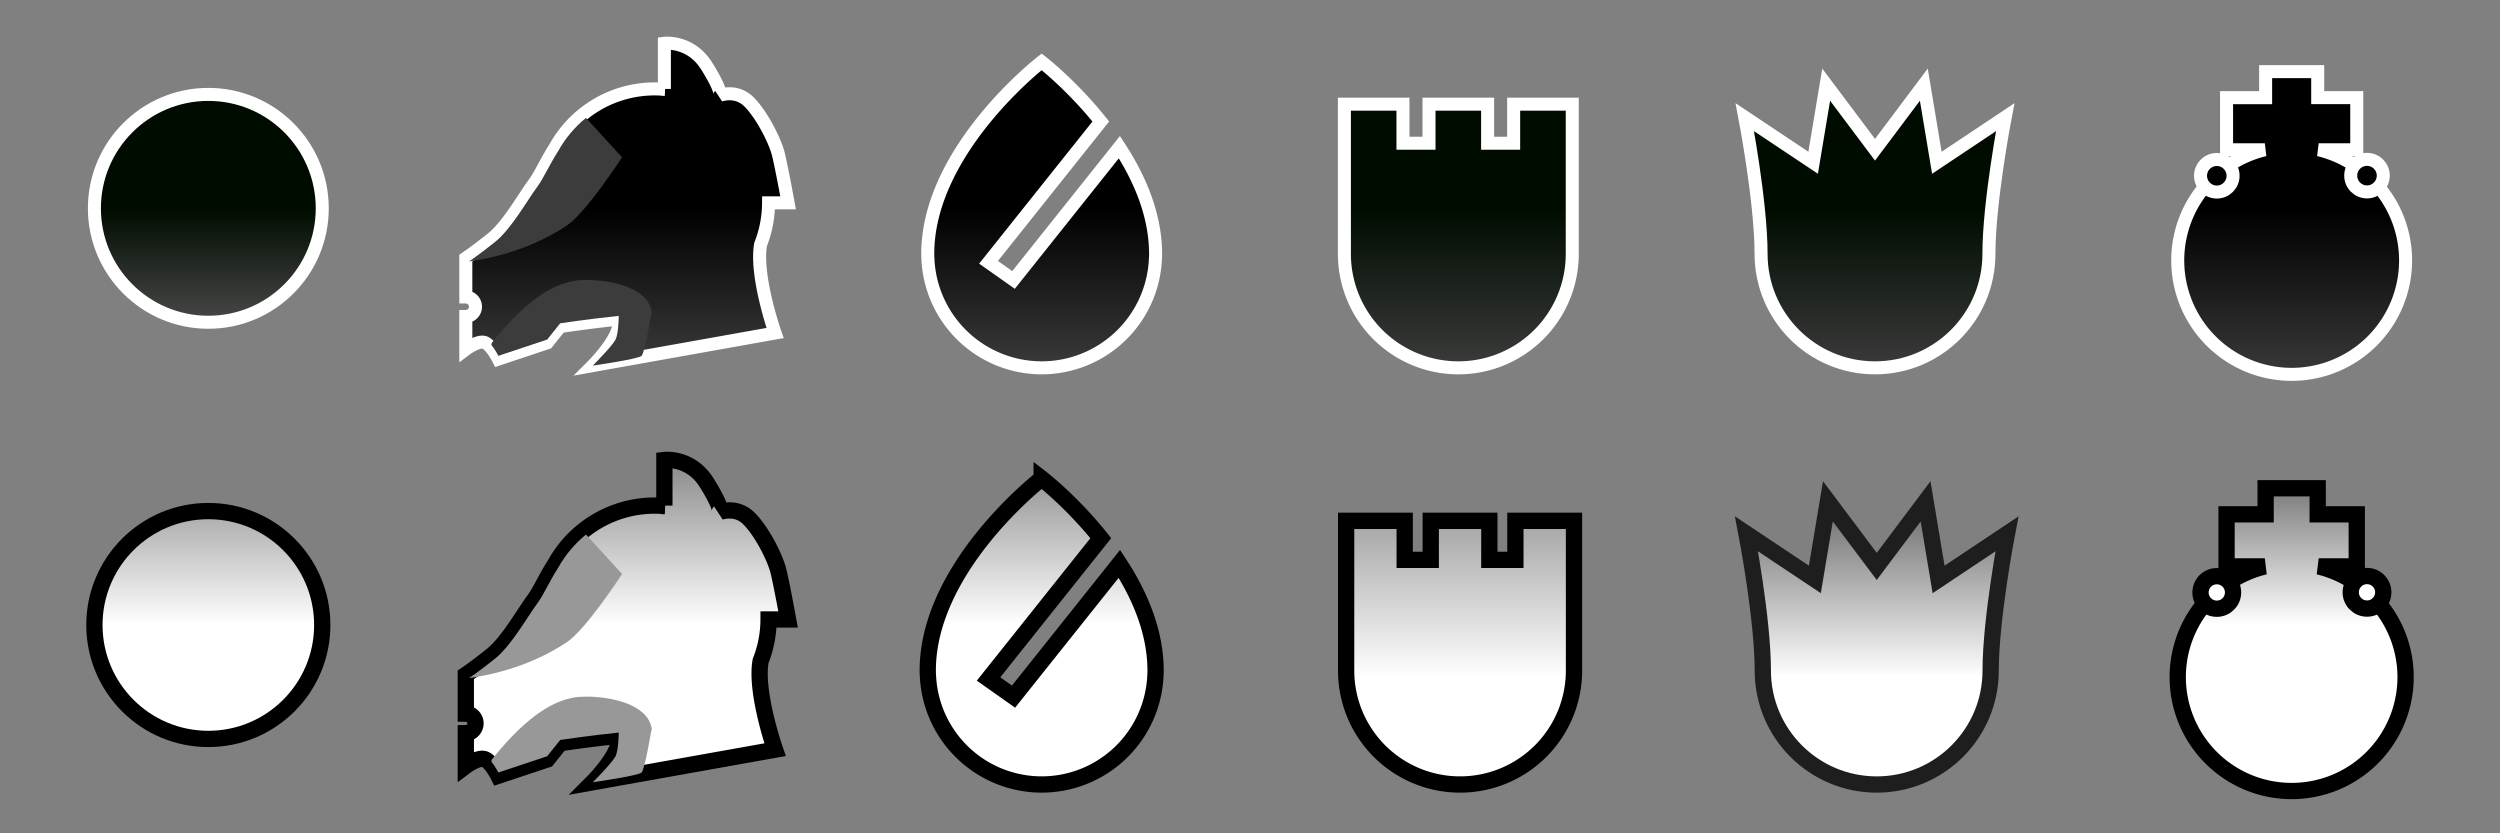 <?xml version="1.0" encoding="UTF-8" standalone="no"?>
<!-- Created with Inkscape (http://www.inkscape.org/) -->

<svg
   width="768"
   height="256"
   viewBox="0 0 203.2 67.733"
   version="1.1"
   id="svg5"
   sodipodi:docname="pieces.svg"
   inkscape:version="1.1.2 (0a00cf5339, 2022-02-04)"
   xmlns:inkscape="http://www.inkscape.org/namespaces/inkscape"
   xmlns:sodipodi="http://sodipodi.sourceforge.net/DTD/sodipodi-0.dtd"
   xmlns:xlink="http://www.w3.org/1999/xlink"
   xmlns="http://www.w3.org/2000/svg"
   xmlns:svg="http://www.w3.org/2000/svg">
  <rect x="0" y="0" width="203.2" height="67.733" fill="#808080" stroke="none"/>
  <sodipodi:namedview
     id="namedview7"
     pagecolor="#397d23"
     bordercolor="#666666"
     borderopacity="1.0"
     inkscape:pageshadow="2"
     inkscape:pageopacity="0"
     inkscape:pagecheckerboard="0"
     inkscape:document-units="px"
     showgrid="true"
     units="px"
     width="768px"
     inkscape:zoom="1.0998546"
     inkscape:cx="309.58637"
     inkscape:cy="84.102025"
     inkscape:window-width="2560"
     inkscape:window-height="1403"
     inkscape:window-x="0"
     inkscape:window-y="0"
     inkscape:window-maximized="1"
     inkscape:current-layer="layer1"
     showguides="true"
     inkscape:guide-bbox="true"
     objecttolerance="10000">
    <inkscape:grid
       type="xygrid"
       id="grid862"
       empspacing="16" />
    <sodipodi:guide
       position="0,67.733"
       orientation="1,0"
       id="guide869" />
    <sodipodi:guide
       position="33.867,67.733"
       orientation="1,0"
       id="guide871" />
    <sodipodi:guide
       position="67.733,67.733"
       orientation="1,0"
       id="guide873" />
    <sodipodi:guide
       position="101.6,67.733"
       orientation="1,0"
       id="guide875" />
    <sodipodi:guide
       position="135.467,67.733"
       orientation="1,0"
       id="guide877" />
    <sodipodi:guide
       position="169.333,67.733"
       orientation="1,0"
       id="guide879" />
    <sodipodi:guide
       position="203.2,33.867"
       orientation="1,0"
       id="guide881" />
    <sodipodi:guide
       position="33.867,67.733"
       orientation="0,-1"
       id="guide883" />
    <sodipodi:guide
       position="33.867,33.867"
       orientation="0,-1"
       id="guide885" />
    <sodipodi:guide
       position="33.867,-9.6254858e-13"
       orientation="0,-1"
       id="guide887" />
  </sodipodi:namedview>
  <defs
     id="defs2">
    <linearGradient
       inkscape:collect="always"
       id="linearGradient2938">
      <stop
         style="stop-color:#000000;stop-opacity:1"
         offset="0"
         id="stop2934" />
      <stop
         style="stop-color:#353535;stop-opacity:1"
         offset="1"
         id="stop2936" />
    </linearGradient>
    <linearGradient
       inkscape:collect="always"
       id="linearGradient2738">
      <stop
         style="stop-color:#000c00;stop-opacity:1;"
         offset="0"
         id="stop2734" />
      <stop
         style="stop-color:#393939;stop-opacity:1"
         offset="1"
         id="stop2736" />
    </linearGradient>
    <linearGradient
       inkscape:collect="always"
       id="linearGradient2282">
      <stop
         style="stop-color:#000c00;stop-opacity:1;"
         offset="0"
         id="stop2278" />
      <stop
         style="stop-color:#3b3b3b;stop-opacity:1"
         offset="1"
         id="stop2280" />
    </linearGradient>
    <linearGradient
       inkscape:collect="always"
       id="linearGradient1506">
      <stop
         style="stop-color:#000000;stop-opacity:1"
         offset="0"
         id="stop1502" />
      <stop
         style="stop-color:#393939;stop-opacity:1"
         offset="1"
         id="stop1504" />
    </linearGradient>
    <linearGradient
       inkscape:collect="always"
       id="linearGradient1114">
      <stop
         style="stop-color:#000000;stop-opacity:1;"
         offset="0"
         id="stop1110" />
      <stop
         style="stop-color:#3a3a3a;stop-opacity:1"
         offset="1"
         id="stop1112" />
    </linearGradient>
    <linearGradient
       inkscape:collect="always"
       id="linearGradient884">
      <stop
         style="stop-color:#000c00;stop-opacity:1;"
         offset="0"
         id="stop880" />
      <stop
         style="stop-color:#424242;stop-opacity:1"
         offset="1"
         id="stop882" />
    </linearGradient>
    <linearGradient
       inkscape:collect="always"
       id="linearGradient9717">
      <stop
         style="stop-color:#ffffff;stop-opacity:1;"
         offset="0"
         id="stop9713" />
      <stop
         style="stop-color:#696969;stop-opacity:1"
         offset="1"
         id="stop9715" />
    </linearGradient>
    <linearGradient
       inkscape:collect="always"
       id="linearGradient9359">
      <stop
         style="stop-color:#ffffff;stop-opacity:1;"
         offset="0"
         id="stop9355" />
      <stop
         style="stop-color:#7a7a7a;stop-opacity:1"
         offset="1"
         id="stop9357" />
    </linearGradient>
    <linearGradient
       inkscape:collect="always"
       id="linearGradient8409">
      <stop
         style="stop-color:#ffffff;stop-opacity:1;"
         offset="0"
         id="stop8405" />
      <stop
         style="stop-color:#a5a5a5;stop-opacity:1"
         offset="1"
         id="stop8407" />
    </linearGradient>
    <linearGradient
       inkscape:collect="always"
       id="linearGradient8112">
      <stop
         style="stop-color:#ffffff;stop-opacity:1;"
         offset="0"
         id="stop8108" />
      <stop
         style="stop-color:#979797;stop-opacity:1"
         offset="1"
         id="stop8110" />
    </linearGradient>
    <linearGradient
       inkscape:collect="always"
       id="linearGradient7738">
      <stop
         style="stop-color:#ffffff;stop-opacity:1;"
         offset="0"
         id="stop7734" />
      <stop
         style="stop-color:#909090;stop-opacity:1"
         offset="1"
         id="stop7736" />
    </linearGradient>
    <linearGradient
       inkscape:collect="always"
       id="linearGradient5698">
      <stop
         style="stop-color:#ffffff;stop-opacity:1"
         offset="0"
         id="stop5702" />
      <stop
         style="stop-color:#b2b2b2;stop-opacity:1"
         offset="1"
         id="stop5704" />
    </linearGradient>
    <linearGradient
       id="linearGradient5292"
       inkscape:swatch="solid">
      <stop
         style="stop-color:#ffffff;stop-opacity:1;"
         offset="0"
         id="stop5290" />
    </linearGradient>
    <linearGradient
       inkscape:collect="always"
       xlink:href="#linearGradient5698"
       id="linearGradient5700"
       x1="16.933"
       y1="50.8"
       x2="16.933"
       y2="42.333"
       gradientUnits="userSpaceOnUse" />
    <linearGradient
       inkscape:collect="always"
       xlink:href="#linearGradient7738"
       id="linearGradient7740"
       x1="50.8"
       y1="50.8"
       x2="50.8"
       y2="38.1"
       gradientUnits="userSpaceOnUse" />
    <linearGradient
       inkscape:collect="always"
       xlink:href="#linearGradient8112"
       id="linearGradient8114"
       x1="84.667"
       y1="50.8"
       x2="84.667"
       y2="38.894"
       gradientUnits="userSpaceOnUse" />
    <linearGradient
       inkscape:collect="always"
       xlink:href="#linearGradient8409"
       id="linearGradient8411"
       x1="118.533"
       y1="55.033"
       x2="118.533"
       y2="42.333"
       gradientUnits="userSpaceOnUse" />
    <linearGradient
       inkscape:collect="always"
       xlink:href="#linearGradient9359"
       id="linearGradient9361"
       x1="152.4"
       y1="55.033"
       x2="152.4"
       y2="42.333"
       gradientUnits="userSpaceOnUse" />
    <linearGradient
       inkscape:collect="always"
       xlink:href="#linearGradient9717"
       id="linearGradient9719"
       x1="186.267"
       y1="50.8"
       x2="186.267"
       y2="38.1"
       gradientUnits="userSpaceOnUse" />
    <linearGradient
       inkscape:collect="always"
       xlink:href="#linearGradient884"
       id="linearGradient886"
       x1="16.933"
       y1="16.933"
       x2="16.933"
       y2="25.4"
       gradientUnits="userSpaceOnUse" />
    <linearGradient
       inkscape:collect="always"
       xlink:href="#linearGradient1114"
       id="linearGradient1116"
       x1="17.172"
       y1="16.851"
       x2="17.172"
       y2="29.551"
       gradientUnits="userSpaceOnUse" />
    <linearGradient
       inkscape:collect="always"
       xlink:href="#linearGradient1506"
       id="linearGradient1508"
       x1="84.667"
       y1="16.933"
       x2="84.667"
       y2="29.633"
       gradientUnits="userSpaceOnUse" />
    <linearGradient
       inkscape:collect="always"
       xlink:href="#linearGradient2282"
       id="linearGradient2284"
       x1="118.533"
       y1="16.933"
       x2="118.533"
       y2="29.898"
       gradientUnits="userSpaceOnUse" />
    <linearGradient
       inkscape:collect="always"
       xlink:href="#linearGradient2738"
       id="linearGradient2740"
       x1="152.4"
       y1="16.933"
       x2="152.4"
       y2="29.633"
       gradientUnits="userSpaceOnUse" />
    <linearGradient
       inkscape:collect="always"
       xlink:href="#linearGradient2938"
       id="linearGradient2940"
       x1="16.933"
       y1="15.875"
       x2="16.933"
       y2="28.575"
       gradientUnits="userSpaceOnUse" />
  </defs>
  <g
     inkscape:label="Layer 1"
     inkscape:groupmode="layer"
     id="layer1">
    <path
       id="path321"
       style="fill:url(#linearGradient1508);fill-opacity:1;fill-rule:evenodd;stroke:#ffffff;stroke-width:1.058;stroke-miterlimit:4;stroke-dasharray:none;stroke-opacity:1"
       d="m 84.667,5.027 c 0,0 -9.26,7.144 -9.26,15.61 0,0.14 0.005,0.278 0.015,0.414 a 9.26,9.26 0 0 0 9.245,8.846 9.26,9.26 0 0 0 9.245,-8.846 c 0.01,-0.136 0.015,-0.274 0.015,-0.414 a 9.26,9.26 0 0 0 -0.005,-0.281 c -0.074,-3.077 -1.353,-5.97 -2.938,-8.395 L 82.381,22.754 80.349,21.32 89.472,9.875 C 87.1,6.905 84.667,5.027 84.667,5.027 Z" />
    <g
       id="g853"
       transform="translate(33.628,0.083)">
      <path
         id="path321-6"
         style="fill:url(#linearGradient1116);fill-opacity:1;fill-rule:evenodd;stroke:#ffffff;stroke-width:1.058;stroke-miterlimit:4;stroke-dasharray:none;stroke-opacity:1"
         d="m 20.577,3.429 c -0.13,0.001 -0.204,0.01 -0.204,0.01 v 3.704 l 0.035,0.038 a 9.26,9.26 0 0 0 -0.828,-0.038 9.26,9.26 0 0 0 -8.097,4.776 c -0.748,1.173 -1.221,2.268 -1.692,2.896 -0.794,1.058 -2.117,3.44 -3.44,4.498 -1.323,1.058 -2.117,1.587 -2.117,1.587 v 3.155 a 0.794,0.794 0 0 1 0.786,0.793 0.794,0.794 0 0 1 -0.786,0.792 v 2.668 c 0,0 1.058,-0.794 1.588,-0.529 0.529,0.265 1.058,1.323 1.058,1.323 l 3.969,-1.323 1.058,-1.323 c 0,0 2.558,-0.384 4.918,-0.618 l -0.155,0.088 c 0.265,1.323 -2.117,3.704 -2.117,3.704 l 14.817,-2.646 c 0,0 -1.632,-4.664 -1.175,-7.205 a 9.26,9.26 0 0 0 0.646,-3.378 h 1.587 c 0,0 -0.529,-2.91 -0.794,-3.969 -0.265,-1.058 -1.323,-3.175 -2.381,-4.233 -1.058,-1.058 -2.381,-0.529 -2.381,-0.529 0,0 0.265,-0.265 -1.058,-2.381 -1.075,-1.72 -2.674,-1.867 -3.235,-1.862 z" />
      <path
         id="path321-3"
         style="fill:#3c3c3c;fill-opacity:1;fill-rule:evenodd;stroke:none;stroke-width:1.058;stroke-miterlimit:4;stroke-dasharray:none;stroke-opacity:1"
         d="m 13.988,9.509 c -0.91,0.742 -1.671,1.65 -2.241,2.676 -0.748,1.173 -1.221,2.268 -1.692,2.896 -0.794,1.058 -2.117,3.44 -3.44,4.498 -1.323,1.058 -2.117,1.587 -2.117,1.587 C 8.202,20.638 10.848,19.315 12.435,18.256 14.023,17.198 16.933,12.7 16.933,12.7 L 14.023,9.525 Z"
         sodipodi:nodetypes="ccsscsccc" />
      <path
         id="path321-7"
         style="fill:#3c3c3c;fill-opacity:1;fill-rule:evenodd;stroke:none;stroke-width:1.058;stroke-miterlimit:4;stroke-dasharray:none;stroke-opacity:1"
         d="m 13.997,22.671 c -0.424,0.002 -0.784,0.033 -1.032,0.083 -1.323,0.265 -3.44,1.058 -6.615,5.027 0,0 -0.036,0.132 -0.045,0.165 0.326,0.398 0.574,0.893 0.574,0.893 L 10.848,27.517 11.906,26.194 c 0,0 2.446,-0.366 4.759,-0.6 -0.009,0.433 -0.052,1.504 -0.261,1.923 -0.265,0.529 -1.852,2.117 -1.852,2.117 0,0 3.704,-0.529 3.969,-0.794 0.263,-0.263 0.788,-3.405 0.793,-3.434 0.014,-2.88e-4 0.029,-7.89e-4 0.043,-10e-4 -0.009,-0.092 -0.023,-0.182 -0.042,-0.269 -0.43,-1.935 -3.48,-2.472 -5.318,-2.464 z" />
    </g>
    <circle
       style="fill:url(#linearGradient886);fill-opacity:1;fill-rule:evenodd;stroke:#ffffff;stroke-width:1.058;stroke-miterlimit:4;stroke-dasharray:none;stroke-opacity:1"
       id="path321-75"
       cx="16.933"
       cy="16.933"
       r="9.26" />
    <path
       id="path321-35"
       style="fill:url(#linearGradient2284);fill-opacity:1;fill-rule:evenodd;stroke:#ffffff;stroke-width:1.058;stroke-miterlimit:4;stroke-dasharray:none;stroke-opacity:1"
       d="m 109.273,8.467 v 3.175 3.969 5.027 a 9.26,9.26 0 0 0 9.26,9.26 9.26,9.26 0 0 0 9.26,-9.26 V 15.61 11.642 8.467 h -4.763 v 3.175 h -2.117 V 8.467 h -4.763 v 3.175 h -2.117 V 8.467 Z" />
    <path
       id="path321-9"
       style="fill:url(#linearGradient2740);fill-opacity:1;fill-rule:evenodd;stroke:#ffffff;stroke-width:1.058;stroke-miterlimit:4;stroke-dasharray:none;stroke-opacity:1"
       d="m 148.431,6.879 -1.058,6.35 -5.556,-3.704 c 0,0 1.323,6.879 1.323,11.113 0,5.114 4.146,9.26 9.26,9.26 5.114,0 9.26,-4.146 9.26,-9.26 0,-4.233 1.323,-11.113 1.323,-11.113 L 157.427,13.229 156.369,6.879 152.4,12.171 Z"
       sodipodi:nodetypes="cccsssccccc" />
    <g
       id="g834"
       transform="translate(169.333,1.058)">
      <path
         id="path321-1"
         style="fill:url(#linearGradient2940);fill-opacity:1;fill-rule:evenodd;stroke:#ffffff;stroke-width:1.058;stroke-miterlimit:4;stroke-dasharray:none;stroke-opacity:1"
         d="m 14.817,4.763 v 2.117 h -3.175 v 4.233 h 3.109 a 9.26,9.26 0 0 0 -7.078,8.996 9.26,9.26 0 0 0 9.26,9.26 9.26,9.26 0 0 0 9.26,-9.26 9.26,9.26 0 0 0 -7.065,-8.996 h 3.096 V 6.879 H 19.05 V 4.763 Z" />
      <circle
         style="fill:#000000;stroke:#ffffff;stroke-width:1.058;stroke-miterlimit:4;stroke-dasharray:none;stroke-opacity:1"
         id="path1330"
         cx="10.848"
         cy="13.229"
         r="1.323" />
      <circle
         style="fill:#000000;stroke:#ffffff;stroke-width:1.058;stroke-miterlimit:4;stroke-dasharray:none;stroke-opacity:1"
         id="path1330-6"
         cx="23.056"
         cy="13.217"
         r="1.323" />
    </g>
    <path
       id="path321-2"
       style="fill:url(#linearGradient8114);fill-opacity:1;fill-rule:evenodd;stroke:#000000;stroke-width:1.323;stroke-miterlimit:4;stroke-dasharray:none;stroke-opacity:1"
       d="m 84.667,38.894 c 0,0 -9.26,7.144 -9.26,15.61 0,0.14 0.005,0.278 0.015,0.414 a 9.26,9.26 0 0 0 9.245,8.846 9.26,9.26 0 0 0 9.245,-8.846 c 0.01,-0.136 0.015,-0.274 0.015,-0.414 a 9.26,9.26 0 0 0 -0.005,-0.281 c -0.074,-3.077 -1.353,-5.97 -2.938,-8.395 L 82.381,56.621 80.349,55.187 89.472,43.742 C 87.1,40.772 84.667,38.894 84.667,38.894 Z" />
    <path
       id="path321-35-0"
       style="fill:url(#linearGradient8411);fill-opacity:1;fill-rule:evenodd;stroke:#000000;stroke-width:1.323;stroke-miterlimit:4;stroke-dasharray:none;stroke-opacity:1"
       d="m 109.414,42.333 v 3.175 3.969 5.027 a 9.26,9.26 0 0 0 9.26,9.26 9.26,9.26 0 0 0 9.26,-9.26 v -5.027 -3.969 -3.175 h -4.763 v 3.175 h -2.117 v -3.175 h -4.763 v 3.175 h -2.117 v -3.175 z" />
    <path
       id="path321-9-6"
       style="fill:url(#linearGradient9361);fill-opacity:1;fill-rule:evenodd;stroke:#1e1e1e;stroke-width:1.323;stroke-miterlimit:4;stroke-dasharray:none;stroke-opacity:1"
       d="m 148.572,40.746 -1.058,6.35 -5.556,-3.704 c 0,0 1.323,6.879 1.323,11.113 0,5.114 4.146,9.26 9.26,9.26 5.114,0 9.26,-4.146 9.26,-9.26 0,-4.233 1.323,-11.113 1.323,-11.113 l -5.556,3.704 -1.058,-6.35 -3.969,5.292 z"
       sodipodi:nodetypes="cccsssccccc" />
    <path
       id="path321-1-6"
       style="fill:url(#linearGradient9719);fill-opacity:1;fill-rule:evenodd;stroke:#000000;stroke-width:1.323;stroke-miterlimit:4;stroke-dasharray:none;stroke-opacity:1"
       d="m 184.15,39.688 v 2.117 h -3.175 v 4.233 h 3.109 a 9.26,9.26 0 0 0 -7.078,8.996 9.26,9.26 0 0 0 9.26,9.26 9.26,9.26 0 0 0 9.26,-9.26 9.26,9.26 0 0 0 -7.065,-8.996 h 3.096 v -4.233 h -3.175 V 39.688 Z" />
    <circle
       style="fill:#ffffff;stroke:#000000;stroke-width:1.323;stroke-miterlimit:4;stroke-dasharray:none;stroke-opacity:1;fill-opacity:1"
       id="path1330-1"
       cx="180.181"
       cy="48.154"
       r="1.323" />
    <circle
       style="fill:#ffffff;stroke:#000000;stroke-width:1.323;stroke-miterlimit:4;stroke-dasharray:none;stroke-opacity:1;fill-opacity:1"
       id="path1330-6-8"
       cx="192.39"
       cy="48.142"
       r="1.323" />
    <circle
       style="fill:url(#linearGradient5700);fill-opacity:1;fill-rule:evenodd;stroke:#000000;stroke-width:1.323;stroke-miterlimit:4;stroke-dasharray:none;stroke-opacity:1;opacity:1"
       id="path321-75-7"
       cx="16.933"
       cy="50.8"
       r="9.26" />
    <path
       id="path321-6-2"
       style="fill:url(#linearGradient7740);fill-opacity:1;fill-rule:evenodd;stroke:#000000;stroke-width:1.323;stroke-miterlimit:4;stroke-dasharray:none;stroke-opacity:1"
       d="m 54.205,37.379 c -0.13,0.001 -0.204,0.01 -0.204,0.01 v 3.704 l 0.035,0.038 a 9.26,9.26 0 0 0 -0.828,-0.038 9.26,9.26 0 0 0 -8.097,4.776 c -0.748,1.173 -1.221,2.268 -1.692,2.896 -0.794,1.058 -2.117,3.44 -3.44,4.498 -1.323,1.058 -2.117,1.587 -2.117,1.587 v 3.155 a 0.794,0.794 0 0 1 0.786,0.793 0.794,0.794 0 0 1 -0.786,0.792 v 2.668 c 0,0 1.058,-0.794 1.588,-0.529 0.529,0.265 1.058,1.323 1.058,1.323 l 3.969,-1.323 1.058,-1.323 c 0,0 2.558,-0.384 4.918,-0.618 l -0.155,0.088 c 0.265,1.323 -2.117,3.704 -2.117,3.704 l 14.817,-2.646 c 0,0 -1.632,-4.664 -1.175,-7.205 a 9.26,9.26 0 0 0 0.646,-3.378 h 1.587 c 0,0 -0.529,-2.91 -0.794,-3.969 -0.265,-1.058 -1.323,-3.175 -2.381,-4.233 -1.058,-1.058 -2.381,-0.529 -2.381,-0.529 0,0 0.265,-0.265 -1.058,-2.381 -1.075,-1.72 -2.674,-1.867 -3.235,-1.862 z" />
    <path
       id="path321-3-0"
       style="fill:#989898;fill-opacity:1;fill-rule:evenodd;stroke:none;stroke-width:1.323;stroke-miterlimit:4;stroke-dasharray:none;stroke-opacity:1"
       d="m 47.616,43.458 c -0.91,0.742 -1.671,1.65 -2.241,2.676 -0.748,1.173 -1.221,2.268 -1.692,2.896 -0.794,1.058 -2.117,3.44 -3.44,4.498 -1.323,1.058 -2.117,1.587 -2.117,1.587 3.704,-0.529 6.35,-1.852 7.938,-2.91 1.587,-1.058 4.498,-5.556 4.498,-5.556 l -2.91,-3.175 z"
       sodipodi:nodetypes="ccsscsccc" />
    <path
       id="path321-7-2"
       style="fill:#989898;fill-opacity:1;fill-rule:evenodd;stroke:none;stroke-width:1.323;stroke-miterlimit:4;stroke-dasharray:none;stroke-opacity:1"
       d="m 47.625,56.621 c -0.424,0.002 -0.784,0.033 -1.032,0.083 -1.323,0.265 -3.44,1.058 -6.615,5.027 0,0 -0.036,0.132 -0.045,0.165 0.326,0.398 0.574,0.893 0.574,0.893 l 3.969,-1.323 1.058,-1.323 c 0,0 2.446,-0.366 4.759,-0.6 -0.009,0.433 -0.052,1.504 -0.261,1.923 -0.265,0.529 -1.852,2.117 -1.852,2.117 0,0 3.704,-0.529 3.969,-0.794 0.263,-0.263 0.788,-3.405 0.793,-3.434 0.014,-2.88e-4 0.029,-7.89e-4 0.043,-10e-4 -0.009,-0.092 -0.023,-0.182 -0.042,-0.269 -0.43,-1.935 -3.48,-2.472 -5.318,-2.464 z" />
  </g>
</svg>
